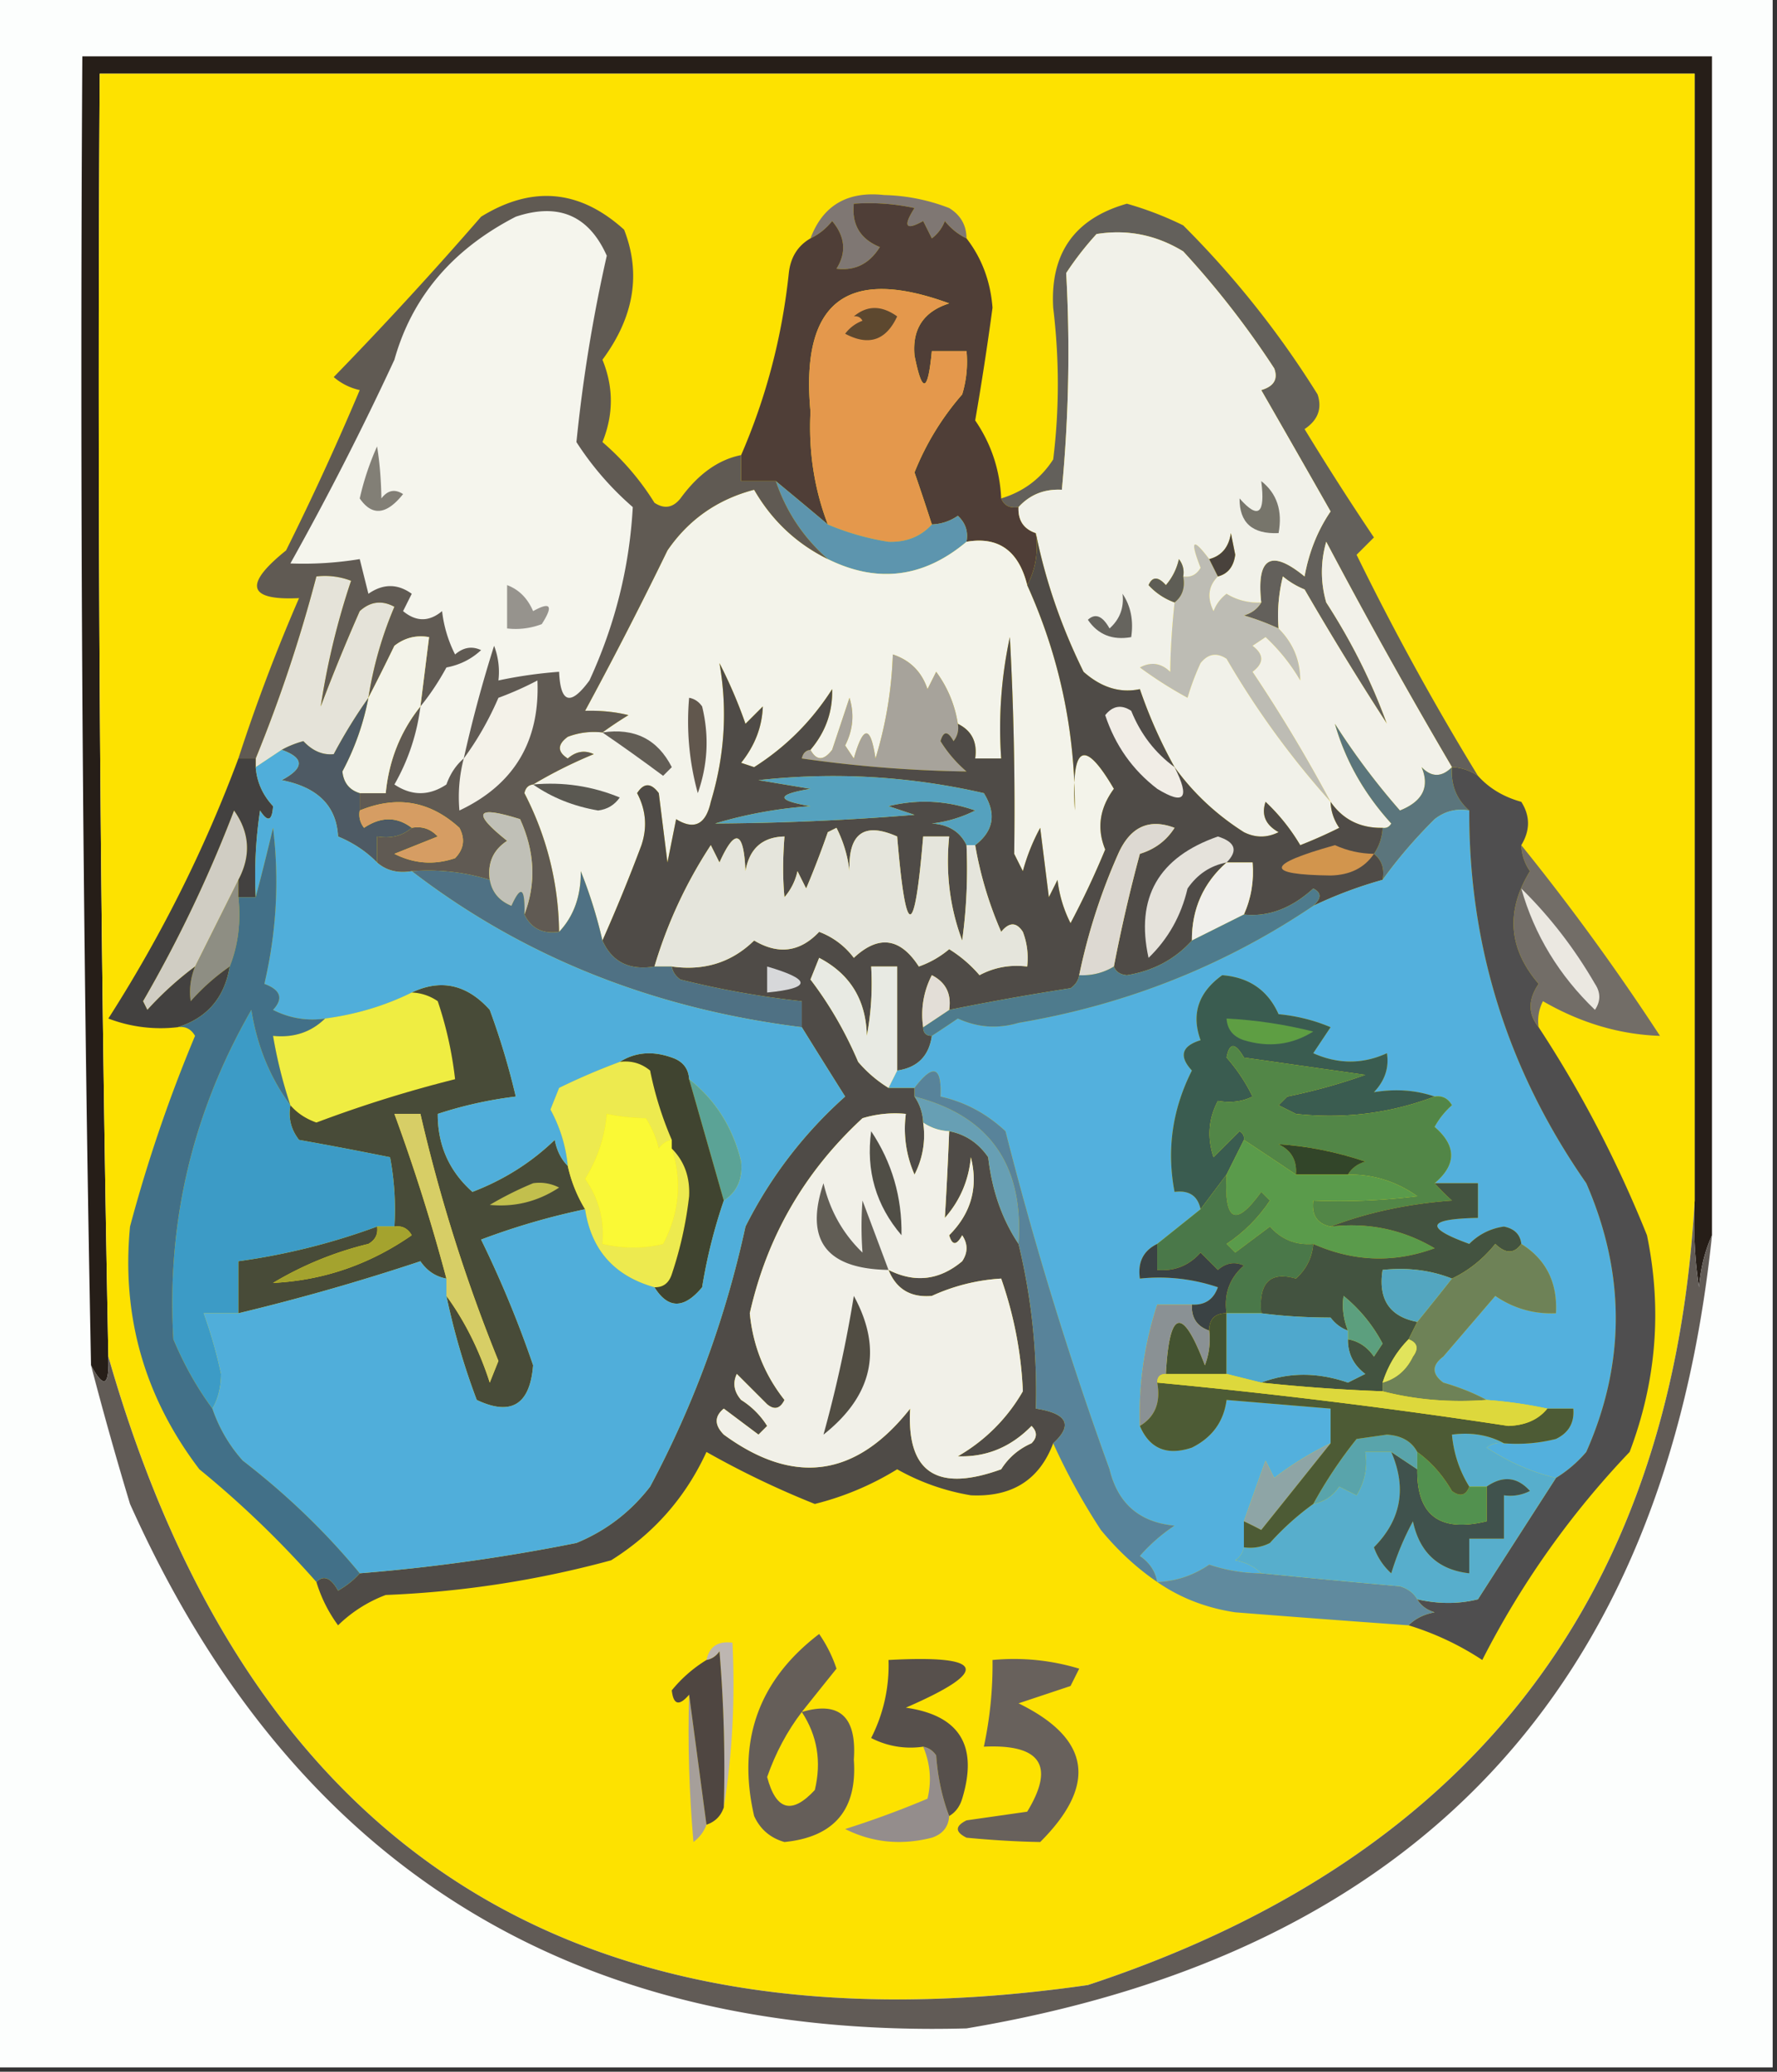 <svg xmlns="http://www.w3.org/2000/svg" width="205" height="239" style="shape-rendering:geometricPrecision;text-rendering:geometricPrecision;image-rendering:optimizeQuality;fill-rule:evenodd;clip-rule:evenodd"><rect width="100%" height="100%" fill="#333333" stroke="none"/><path style="opacity:1" fill="#fcfefd" d="M-.5-.5h205v239H-.5V-.5z"/><path style="opacity:1" fill="#261e18" d="M197.5 142.5c-.809 1.792-1.309 3.792-1.5 6a50.464 50.464 0 0 1-.5-10V8.5h-184c-.3 49.348.033 98.681 1 148 .133 3.425-.534 3.758-2 1a5903.09 5903.09 0 0 1-1-151h188v136z"/><path style="opacity:1" fill="#fde200" d="M195.5 138.5c-2.55 45.771-25.883 75.938-70 90.5-59.076 8.496-96.742-15.671-113-72.5-.967-49.319-1.3-98.652-1-148h184v130z"/><path style="opacity:1" fill="#7f7773" d="M111.5 27.5c-.958-.453-1.792-1.12-2.5-2a4.458 4.458 0 0 1-1.5 2l-1-2c-2.029 1.13-2.363.63-1-1.5a24.939 24.939 0 0 0-7-.5c-.256 2.412.744 4.08 3 5-1.194 1.93-2.86 2.764-5 2.5 1.172-1.868 1.005-3.702-.5-5.5-.708.88-1.542 1.547-2.5 2 1.425-3.804 4.258-5.47 8.5-5a22.12 22.12 0 0 1 7.5 1.5c1.323.816 1.989 1.983 2 3.5z"/><path style="opacity:1" fill="#63605b" d="M170.5 89.5a5.728 5.728 0 0 0-3-1 668.112 668.112 0 0 1-14.5-26 12.494 12.494 0 0 0 0 7c2.934 4.534 5.267 9.2 7 14a365.73 365.73 0 0 1-9.5-15.5 9.465 9.465 0 0 1-2.5-1.5 18.452 18.452 0 0 0-.5 6 28.233 28.233 0 0 0-4-1.5c.916-.278 1.582-.778 2-1.5-.565-5.19 1.102-6.19 5-3 .504-2.799 1.504-5.299 3-7.5-2.672-4.703-5.338-9.37-8-14 1.456-.423 1.956-1.256 1.5-2.5A102.341 102.341 0 0 0 136.5 29c-3.122-1.904-6.455-2.57-10-2a36.005 36.005 0 0 0-3.5 4.5c.46 8.31.293 16.644-.5 25-2.014-.108-3.68.558-5 2-.992.172-1.658-.162-2-1 2.572-.781 4.572-2.281 6-4.5.712-5.757.712-11.59 0-17.5-.359-6.287 2.474-10.287 8.5-12a38.326 38.326 0 0 1 6.5 2.5A108.745 108.745 0 0 1 152 45.5c.54 1.635.04 2.968-1.5 4 2.576 4.234 5.243 8.4 8 12.5l-2 2a310.54 310.54 0 0 0 14 25.5z"/><path style="opacity:1" fill="#4f3e37" d="M111.5 27.5c1.763 2.279 2.763 4.945 3 8a347.77 347.77 0 0 1-2 13c1.847 2.699 2.847 5.699 3 9 .342.838 1.008 1.172 2 1-.073 1.527.594 2.527 2 3 .295 2.235-.039 4.235-1 6-.986-3.966-3.319-5.633-7-5 .219-1.175-.114-2.175-1-3a5.577 5.577 0 0 1-3 1 272.353 272.353 0 0 0-2-6c1.318-3.3 3.152-6.3 5.5-9 .494-1.634.66-3.3.5-5h-4c-.451 4.806-1.118 4.972-2 .5-.275-3.06 1.058-5.06 4-6-11.842-4.332-17.176-.166-16 12.5-.232 4.58.435 8.914 2 13a826.992 826.992 0 0 0-6-5h-4v-3c2.894-6.675 4.728-13.675 5.5-21 .2-1.82 1.034-3.153 2.5-4 .958-.453 1.792-1.12 2.5-2 1.505 1.798 1.672 3.632.5 5.5 2.14.264 3.806-.57 5-2.5-2.256-.92-3.256-2.588-3-5 2.357-.163 4.69.003 7 .5-1.363 2.13-1.029 2.63 1 1.5l1 2a4.458 4.458 0 0 0 1.5-2c.708.88 1.542 1.547 2.5 2z"/><path style="opacity:1" fill="#e4984c" d="M107.5 60.5c-1.277 1.398-2.943 2.064-5 2a29.893 29.893 0 0 1-7-2c-1.565-4.086-2.232-8.42-2-13-1.176-12.666 4.158-16.832 16-12.5-2.942.94-4.275 2.94-4 6 .882 4.472 1.549 4.306 2-.5h4a12.93 12.93 0 0 1-.5 5 31.316 31.316 0 0 0-5.5 9 272.353 272.353 0 0 1 2 6z"/><path style="opacity:1" fill="#5d482f" d="M98.5 36.5c1.535-1.288 3.201-1.288 5 0-1.287 2.781-3.287 3.448-6 2a4.452 4.452 0 0 1 2-1.5c-.228-.399-.562-.565-1-.5z"/><path style="opacity:1" fill="#5d95ae" d="M89.5 55.5a826.992 826.992 0 0 1 6 5 29.893 29.893 0 0 0 7 2c2.057.064 3.723-.602 5-2a5.577 5.577 0 0 0 3-1c.886.825 1.219 1.825 1 3-4.948 4.16-10.282 4.827-16 2-2.81-2.474-4.81-5.474-6-9z"/><path style="opacity:1" fill="#f3f3ea" d="M95.5 64.5c5.718 2.827 11.052 2.16 16-2 3.681-.633 6.014 1.034 7 5 3.721 8.224 5.554 16.89 5.5 26-.444-7.562 1.056-8.395 4.5-2.5-1.655 2.247-1.988 4.58-1 7a98.75 98.75 0 0 1-4 8.5 14.72 14.72 0 0 1-1.5-5l-1 2-1-8a22.973 22.973 0 0 0-2 5l-1-2a363.896 363.896 0 0 0-.5-25 49.87 49.87 0 0 0-1 14h-3c.271-1.88-.396-3.213-2-4a13.485 13.485 0 0 0-2.5-6l-1 2c-.667-2-2-3.333-4-4-.143 4.12-.81 8.12-2 12-.569-3.86-1.402-3.86-2.5 0l-1-1.5c.91-1.79 1.076-3.623.5-5.5l-2 6c-.977 1.274-1.81 1.274-2.5 0 1.74-2.053 2.573-4.387 2.5-7-2.346 3.68-5.346 6.68-9 9l-1.5-.5c1.588-1.987 2.421-4.154 2.5-6.5l-2 2a55.19 55.19 0 0 0-3-7c.94 5.346.607 10.68-1 16-.576 2.624-1.91 3.29-4 2l-1 5-1-8c-.893-1.211-1.726-1.211-2.5 0 1.02 1.933 1.187 3.933.5 6a197.067 197.067 0 0 1-4.5 11 54.027 54.027 0 0 0-2.5-8c.03 2.861-.803 5.195-2.5 7-.078-5.644-1.41-10.977-4-16 .124-.607.457-.94 1-1a53.467 53.467 0 0 1 7-3.5c-1.049-.492-2.049-.326-3 .5-1.211-.774-1.211-1.607 0-2.5a8.434 8.434 0 0 1 4-.5 44.293 44.293 0 0 1 3-2c-1.52-.38-3.187-.546-5-.5A480.367 480.367 0 0 0 77 63.5c2.438-3.557 5.77-5.89 10-7 2.046 3.547 4.88 6.214 8.5 8z"/><path style="opacity:1" fill="#bdbcb4" d="m139.5 64.5 1 2c-1.098 1.1-1.265 2.434-.5 4a4.458 4.458 0 0 1 1.5-2 6.846 6.846 0 0 0 4 1c-.418.722-1.084 1.222-2 1.5 1.401.41 2.734.91 4 1.5 1.675 1.679 2.508 3.679 2.5 6a21.84 21.84 0 0 0-4-5l-1.5 1c1.333 1 1.333 2 0 3 3.274 4.89 6.274 9.89 9 15a99.997 99.997 0 0 1-12-16.5c-1.135-.75-2.135-.583-3 .5a28.907 28.907 0 0 0-1.5 4 47.06 47.06 0 0 1-5.5-3.5c1.284-.684 2.451-.517 3.5.5.029-2.461.196-5.128.5-8 .904-.709 1.237-1.709 1-3 .876.13 1.543-.203 2-1-1.247-3.208-.913-3.542 1-1z"/><path style="opacity:1" fill="#e5e3d9" d="M42.5 80.5a59.753 59.753 0 0 0-4 6.5c-1.277.127-2.443-.373-3.5-1.5-.902.243-1.735.577-2.5 1l-3 2v-1a167.966 167.966 0 0 0 7-21 8.434 8.434 0 0 1 4 .5A86.088 86.088 0 0 0 37 81.5a222.833 222.833 0 0 1 4.5-11c1.223-1.114 2.556-1.28 4-.5a43.851 43.851 0 0 0-3 10.5z"/><path style="opacity:1" fill="#605a53" d="M85.5 52.5v3h4c1.19 3.526 3.19 6.526 6 9-3.62-1.786-6.454-4.453-8.5-8-4.23 1.11-7.562 3.443-10 7A480.367 480.367 0 0 1 67.5 82c1.813-.046 3.48.12 5 .5a44.293 44.293 0 0 0-3 2 8.434 8.434 0 0 0-4 .5c-1.211.893-1.211 1.726 0 2.5.951-.826 1.951-.992 3-.5a53.467 53.467 0 0 0-7 3.5c-.543.06-.876.393-1 1 2.59 5.023 3.922 10.356 4 16-1.88.271-3.213-.396-4-2 1.367-3.605 1.2-7.271-.5-11-5.111-1.61-5.611-.777-1.5 2.5-1.607 1.049-2.273 2.549-2 4.5-2.892-.903-5.892-1.236-9-1-1.599.268-2.932-.066-4-1v-3c1.599.268 2.932-.066 4-1 1.175-.219 2.175.114 3 1l-5 2c2.265 1.147 4.598 1.314 7 .5 1.017-1.05 1.184-2.216.5-3.5-3.383-3.092-7.217-3.758-11.5-2v-2h3c.372-3.797 1.706-7.13 4-10l1-8c-1.478-.262-2.811.071-4 1a257.885 257.885 0 0 1-3 6 43.851 43.851 0 0 1 3-10.5c-1.444-.78-2.777-.614-4 .5a222.833 222.833 0 0 0-4.5 11A86.088 86.088 0 0 1 40.5 67a8.434 8.434 0 0 0-4-.5 167.966 167.966 0 0 1-7 21h-2a206.272 206.272 0 0 1 7-18.5c-5.92.288-6.42-1.545-1.5-5.5A321.414 321.414 0 0 0 41.5 45a6.807 6.807 0 0 1-3-1.5 443.777 443.777 0 0 0 17-18.5c5.89-3.634 11.39-3.134 16.5 1.5 1.98 5.07 1.147 10.07-2.5 15 1.29 3.152 1.29 6.319 0 9.5a30.243 30.243 0 0 1 6 7c1.135.75 2.135.583 3-.5 2.045-2.813 4.379-4.48 7-5z"/><path style="opacity:1" fill="#f5f5ed" d="M53.5 87.5c-.89.761-1.558 1.761-2 3-2 1.333-4 1.333-6 0a23.954 23.954 0 0 0 3-9c1.1-1.348 2.1-2.848 3-4.5 1.544-.29 2.877-.956 4-2-1.049-.492-2.049-.326-3 .5a14.73 14.73 0 0 1-1.5-5c-1.494 1.247-2.994 1.247-4.5 0l1-2c-1.635-1.18-3.302-1.18-5 0l-1-4a39.974 39.974 0 0 1-8 .5 350.027 350.027 0 0 0 12-23.5c2.03-7.239 6.696-12.739 14-16.5 4.928-1.643 8.428-.143 10.5 4.5A177.686 177.686 0 0 0 66.5 51a34.907 34.907 0 0 0 6.5 7.5c-.381 6.923-2.048 13.59-5 20-2.178 2.969-3.344 2.635-3.5-1a51.639 51.639 0 0 0-7 1 8.434 8.434 0 0 0-.5-4 153.998 153.998 0 0 0-3.5 13z"/><path style="opacity:1" fill="#96938d" d="M58.5 67.5c1.359.507 2.359 1.507 3 3 2.03-1.13 2.363-.63 1 1.5a8.434 8.434 0 0 1-4 .5v-5z"/><path style="opacity:1" fill="#827f76" d="M43.5 51.5c.294 1.776.46 3.776.5 6 .718-.95 1.55-1.117 2.5-.5-1.91 2.4-3.578 2.566-5 .5a31.7 31.7 0 0 1 2-6z"/><path style="opacity:1" fill="#f2f1e9" d="M167.5 88.5c-1.188 1.184-2.355 1.184-3.5 0 .958 2.287.124 3.953-2.5 5a82.54 82.54 0 0 1-7.5-10c1.2 4.218 3.366 8.051 6.5 11.5-.228.399-.562.565-1 .5-2.577.045-4.577-.955-6-3a174.943 174.943 0 0 0-9-15c1.333-1 1.333-2 0-3l1.5-1a21.84 21.84 0 0 1 4 5c.008-2.321-.825-4.321-2.5-6a18.452 18.452 0 0 1 .5-6 9.465 9.465 0 0 0 2.5 1.5 365.73 365.73 0 0 0 9.5 15.5c-1.733-4.8-4.066-9.466-7-14a12.494 12.494 0 0 1 0-7 668.112 668.112 0 0 0 14.5 26z"/><path style="opacity:1" fill="#f3f3e9" d="M48.5 81.5c-2.294 2.87-3.628 6.203-4 10h-3c-1.195-.366-1.861-1.199-2-2.5a29.81 29.81 0 0 0 3-8.5c.98-1.896 1.98-3.896 3-6 1.189-.929 2.522-1.262 4-1l-1 8z"/><path style="opacity:1" fill="#a7a39b" d="M110.5 83.5a2.429 2.429 0 0 1-.5 2c-.654-1.196-1.154-1.196-1.5 0a14.984 14.984 0 0 0 3 3.5 148.55 148.55 0 0 1-19-1.5c.124-.607.457-.94 1-1 .69 1.274 1.523 1.274 2.5 0l2-6c.576 1.877.41 3.71-.5 5.5l1 1.5c1.098-3.86 1.931-3.86 2.5 0a46.222 46.222 0 0 0 2-12c2 .667 3.333 2 4 4l1-2a13.485 13.485 0 0 1 2.5 6z"/><path style="opacity:1" fill="#625d55" d="M69.5 84.5c3.693-.556 6.36.778 8 4l-1 1c-2.42-1.8-4.754-3.466-7-5z"/><path style="opacity:1" fill="#f1f1e9" d="M145.5 69.5a6.846 6.846 0 0 1-4-1 4.458 4.458 0 0 0-1.5 2c-.765-1.566-.598-2.9.5-4 1.149-.291 1.816-1.124 2-2.5l-.5-2.5c-.236 1.62-1.069 2.62-2.5 3-1.913-2.542-2.247-2.208-1 1-.457.797-1.124 1.13-2 1a2.429 2.429 0 0 0-.5-2 6.802 6.802 0 0 1-1.5 3c-.896-1.006-1.562-1.006-2 0a7.468 7.468 0 0 0 3 2c-.304 2.872-.471 5.539-.5 8-1.049-1.017-2.216-1.184-3.5-.5a47.06 47.06 0 0 0 5.5 3.5 28.907 28.907 0 0 1 1.5-4c.865-1.083 1.865-1.25 3-.5a99.997 99.997 0 0 0 12 16.5 5.575 5.575 0 0 0 1 3 54.662 54.662 0 0 1-4.5 2 22.755 22.755 0 0 0-4-5c-.507 1.496-.007 2.663 1.5 3.5-1.333.667-2.667.667-4 0-3.192-2.028-5.859-4.528-8-7.5a55.086 55.086 0 0 1-4-9c-2.277.486-4.444-.181-6.5-2-2.571-5.215-4.404-10.548-5.5-16-1.406-.473-2.073-1.473-2-3 1.32-1.442 2.986-2.108 5-2 .793-8.356.96-16.69.5-25a36.005 36.005 0 0 1 3.5-4.5c3.545-.57 6.878.096 10 2A102.341 102.341 0 0 1 147 42.5c.456 1.244-.044 2.077-1.5 2.5 2.662 4.63 5.328 9.297 8 14-1.496 2.201-2.496 4.701-3 7.5-3.898-3.19-5.565-2.19-5 3z"/><path style="opacity:1" fill="#66645e" d="M129.5 68.5c.951 1.419 1.284 3.085 1 5-2.165.384-3.832-.283-5-2 .855-.793 1.689-.46 2.5 1 1.188-1.063 1.688-2.397 1.5-4z"/><path style="opacity:1" fill="#5e5d55" d="M136.5 66.5c.237 1.291-.096 2.291-1 3a7.468 7.468 0 0 1-3-2c.438-1.006 1.104-1.006 2 0a6.802 6.802 0 0 0 1.5-3c.464.594.631 1.261.5 2z"/><path style="opacity:1" fill="#49423c" d="m140.5 66.5-1-2c1.431-.38 2.264-1.38 2.5-3l.5 2.5c-.184 1.376-.851 2.209-2 2.5z"/><path style="opacity:1" fill="#77756b" d="M145.5 55.5c1.808 1.418 2.475 3.418 2 6-3.024.136-4.524-1.197-4.5-4 2.159 2.456 2.992 1.79 2.5-2z"/><path style="opacity:1" fill="#f4f2e9" d="M53.5 87.5c1.563-2.117 2.896-4.45 4-7a37.12 37.12 0 0 0 4.5-2c.295 7.026-2.705 12.026-9 15a17.64 17.64 0 0 1 .5-6z"/><path style="opacity:1" fill="#61574d" d="M79.5 80.5c.617.11 1.117.444 1.5 1 .824 3.382.657 6.716-.5 10a31.121 31.121 0 0 1-1-11z"/><path style="opacity:1" fill="#4e5a64" d="M42.5 80.5a29.81 29.81 0 0 1-3 8.5c.139 1.301.805 2.134 2 2.5v2a2.428 2.428 0 0 0 .5 2c1.944-1.307 3.777-1.307 5.5 0-1.068.934-2.401 1.268-4 1v3c-1.25-1.278-2.75-2.278-4.5-3-.176-3.52-2.343-5.687-6.5-6.5 2.625-1.393 2.625-2.56 0-3.5a11.104 11.104 0 0 1 2.5-1c1.057 1.127 2.223 1.627 3.5 1.5a59.753 59.753 0 0 1 4-6.5z"/><path style="opacity:1" fill="#5a5851" d="M61.5 90.5c3.478-.316 6.812.184 10 1.5-.608.87-1.441 1.37-2.5 1.5-2.82-.482-5.32-1.482-7.5-3z"/><path style="opacity:1" fill="#5b757c" d="M167.5 88.5c-.135 2.054.532 3.72 2 5-1.478-.262-2.811.071-4 1-2.263 2.25-4.263 4.583-6 7 .237-1.291-.096-2.291-1-3a5.727 5.727 0 0 0 1-3c.438.065.772-.101 1-.5-3.134-3.449-5.3-7.282-6.5-11.5a82.54 82.54 0 0 0 7.5 10c2.624-1.047 3.458-2.713 2.5-5 1.145 1.184 2.312 1.184 3.5 0z"/><path style="opacity:1" fill="#4f4b47" d="M119.5 61.5c1.096 5.452 2.929 10.785 5.5 16 2.056 1.819 4.223 2.486 6.5 2a55.086 55.086 0 0 0 4 9c2.141 2.972 4.808 5.472 8 7.5 1.333.667 2.667.667 4 0-1.507-.837-2.007-2.004-1.5-3.5a22.755 22.755 0 0 1 4 5 54.662 54.662 0 0 0 4.5-2 5.575 5.575 0 0 1-1-3c1.423 2.045 3.423 3.045 6 3a5.727 5.727 0 0 1-1 3c.904.709 1.237 1.709 1 3a49.32 49.32 0 0 0-8 3c.963-.863.963-1.53 0-2-2.518 2.296-5.185 3.296-8 3 .841-1.879 1.175-3.879 1-6h-3c-2.684 2.371-4.018 5.371-4 9-1.952 2.166-4.452 3.499-7.5 4-.765-.07-1.265-.403-1.5-1 .84-4.361 1.84-8.695 3-13 1.73-.526 3.064-1.526 4-3-2.948-1.115-5.114-.115-6.5 3a68.482 68.482 0 0 0-4.5 14c-.111.617-.444 1.117-1 1.5a306.991 306.991 0 0 0-14 2.5c.278-1.846-.389-3.18-2-4a9.86 9.86 0 0 0-1 6c0 .667.333 1 1 1-.333 2.333-1.667 3.667-4 4v-12h-3a32.462 32.462 0 0 1-.5 8c-.088-4.133-1.922-7.133-5.5-9l-1 2.5c2.191 2.872 4.024 6.038 5.5 9.5a14.698 14.698 0 0 0 3.5 3h3v1c.61.891.943 1.891 1 3a9.86 9.86 0 0 1-1 6 13.116 13.116 0 0 1-1-7 12.93 12.93 0 0 0-5 .5c-6.688 6.176-11.02 13.676-13 22.5.358 3.743 1.691 7.076 4 10-.502 1.021-1.168 1.188-2 .5l-3.5-3.5c-.492 1.049-.326 2.049.5 3a9.433 9.433 0 0 1 3 3l-1 1-4-3c-1.09.891-1.09 1.891 0 3 8.091 5.926 15.258 4.926 21.5-3-.421 7.357 3.079 9.691 10.5 7 .847-1.345 2.013-2.345 3.5-3 .667-.667.667-1.333 0-2-2.389 2.45-5.222 3.617-8.5 3.5a20.231 20.231 0 0 0 7.5-7.5c-.185-4.402-1.018-8.736-2.5-13a22.343 22.343 0 0 0-8 2c-2.442.214-4.108-.786-5-3 3.042 1.532 5.876 1.199 8.5-1 .667-1 .667-2 0-3-.654 1.196-1.154 1.196-1.5 0 2.54-2.539 3.374-5.539 2.5-9-.249 2.677-1.249 5.01-3 7 .201-3.277.368-6.611.5-10 1.871.359 3.371 1.359 4.5 3 .433 3.824 1.599 7.157 3.5 10a72.192 72.192 0 0 1 2 19c3.63.562 4.297 1.895 2 4-1.589 4.227-4.756 6.227-9.5 6a25.89 25.89 0 0 1-8.5-3 33.513 33.513 0 0 1-9.5 4 102.476 102.476 0 0 1-12.5-6c-2.414 5.249-6.08 9.416-11 12.5a116.491 116.491 0 0 1-26 4 15.83 15.83 0 0 0-5.5 3.5 16.513 16.513 0 0 1-2.5-5c.828-.832 1.662-.499 2.5 1 .995-.566 1.828-1.233 2.5-2a214.106 214.106 0 0 0 25-3.5c3.402-1.4 6.236-3.567 8.5-6.5 5.032-9.422 8.699-19.422 11-30a50.338 50.338 0 0 1 11.5-15c-1.693-2.684-3.36-5.351-5-8v-3a103.58 103.58 0 0 1-14-2.5c-.556-.383-.89-.883-1-1.5 3.75.526 6.916-.474 9.5-3 2.799 1.666 5.299 1.333 7.5-1a8.902 8.902 0 0 1 4 3c2.848-2.666 5.348-2.333 7.5 1a11.068 11.068 0 0 0 3.5-2 14.972 14.972 0 0 1 3.5 3c1.699-.906 3.533-1.239 5.5-1a8.43 8.43 0 0 0-.5-4c-.741-1.141-1.575-1.141-2.5 0a43.205 43.205 0 0 1-3-10c2.139-1.64 2.473-3.64 1-6-8.559-1.962-17.226-2.462-26-1.5l6 1c-4 .667-4 1.333 0 2a50.35 50.35 0 0 0-11 2c7.654-.04 15.32-.374 23-1l-3-1c3.382-.824 6.716-.657 10 .5a14.729 14.729 0 0 1-5 1.5c1.937.122 3.27.955 4 2.5a60.931 60.931 0 0 1-.5 11c-1.424-3.797-1.924-7.797-1.5-12h-3c-.997 11.983-1.997 11.983-3 0-3.822-1.697-5.655-.363-5.5 4a14.73 14.73 0 0 0-1.5-5l-1 .5a105.981 105.981 0 0 1-2.5 6.5l-1-2a6.807 6.807 0 0 1-1.5 3c-.205-2.052-.205-4.386 0-7-2.55.06-4.05 1.394-4.5 4-.197-4.678-1.197-5.012-3-1l-1-2a53.025 53.025 0 0 0-6.5 14c-2.893.469-4.893-.531-6-3a197.067 197.067 0 0 0 4.5-11c.687-2.067.52-4.067-.5-6 .774-1.211 1.607-1.211 2.5 0l1 8 1-5c2.09 1.29 3.424.624 4-2 1.607-5.32 1.94-10.654 1-16a55.19 55.19 0 0 1 3 7l2-2c-.079 2.346-.912 4.513-2.5 6.5l1.5.5c3.654-2.32 6.654-5.32 9-9 .073 2.613-.76 4.947-2.5 7-.543.06-.876.393-1 1a148.55 148.55 0 0 0 19 1.5 14.984 14.984 0 0 1-3-3.5c.346-1.196.846-1.196 1.5 0a2.429 2.429 0 0 0 .5-2c1.604.787 2.271 2.12 2 4h3a49.87 49.87 0 0 1 1-14c.453 8.308.619 16.641.5 25l1 2a22.973 22.973 0 0 1 2-5l1 8 1-2a14.72 14.72 0 0 0 1.5 5 98.75 98.75 0 0 0 4-8.5c-.988-2.42-.655-4.753 1-7-3.444-5.895-4.944-5.062-4.5 2.5.054-9.11-1.779-17.776-5.5-26 .961-1.765 1.295-3.765 1-6z"/><path style="opacity:1" fill="#55a1be" d="M112.5 97.5h-1c-.73-1.545-2.063-2.378-4-2.5a14.729 14.729 0 0 0 5-1.5c-3.284-1.157-6.618-1.324-10-.5l3 1c-7.68.626-15.346.96-23 1a50.35 50.35 0 0 1 11-2c-4-.667-4-1.333 0-2l-6-1c8.774-.962 17.441-.462 26 1.5 1.473 2.36 1.139 4.36-1 6z"/><path style="opacity:1" fill="#f1ede6" d="M135.5 88.5c1.812 3.596 1.146 4.429-2 2.5-2.848-2.181-4.848-5.014-6-8.5.865-1.083 1.865-1.25 3-.5 1.082 2.687 2.749 4.854 5 6.5z"/><path style="opacity:1" fill="#d69d63" d="M47.5 95.5c-1.723-1.307-3.556-1.307-5.5 0a2.428 2.428 0 0 1-.5-2c4.283-1.758 8.117-1.092 11.5 2 .684 1.284.517 2.45-.5 3.5-2.402.814-4.735.647-7-.5l5-2c-.825-.886-1.825-1.219-3-1z"/><path style="opacity:1" fill="#ddd9d2" d="M128.5 111.5c-1.208.734-2.541 1.067-4 1a68.482 68.482 0 0 1 4.5-14c1.386-3.115 3.552-4.115 6.5-3-.936 1.474-2.27 2.474-4 3a182.964 182.964 0 0 0-3 13z"/><path style="opacity:1" fill="#c0c0b7" d="M60.5 105.5c.087-3.098-.413-3.432-1.5-1-1.417-.578-2.25-1.578-2.5-3-.273-1.951.393-3.451 2-4.5-4.111-3.277-3.611-4.11 1.5-2.5 1.7 3.729 1.867 7.395.5 11z"/><path style="opacity:1" fill="#d2954d" d="M158.5 98.5c-1.089 1.617-2.756 2.45-5 2.5-7.66-.095-7.494-1.262.5-3.5 1.44.648 2.94.98 4.5 1z"/><path style="opacity:1" fill="#e5e5dc" d="M111.5 97.5h1a43.205 43.205 0 0 0 3 10c.925-1.141 1.759-1.141 2.5 0a8.43 8.43 0 0 1 .5 4c-1.967-.239-3.801.094-5.5 1a14.972 14.972 0 0 0-3.5-3 11.068 11.068 0 0 1-3.5 2c-2.152-3.333-4.652-3.666-7.5-1a8.902 8.902 0 0 0-4-3c-2.201 2.333-4.701 2.666-7.5 1-2.584 2.526-5.75 3.526-9.5 3h-2a53.025 53.025 0 0 1 6.5-14l1 2c1.803-4.012 2.803-3.678 3 1 .45-2.606 1.95-3.94 4.5-4-.205 2.614-.205 4.948 0 7a6.807 6.807 0 0 0 1.5-3l1 2a105.981 105.981 0 0 0 2.5-6.5l1-.5a14.73 14.73 0 0 1 1.5 5c-.155-4.363 1.678-5.697 5.5-4 1.003 11.983 2.003 11.983 3 0h3c-.424 4.203.076 8.203 1.5 12 .499-3.652.665-7.318.5-11z"/><path style="opacity:1" fill="#f0efeb" d="M141.5 99.5h3c.175 2.121-.159 4.121-1 6l-6 3c-.018-3.629 1.316-6.629 4-9z"/><path style="opacity:1" fill="#e5e2db" d="M141.5 99.5c-1.871.359-3.371 1.359-4.5 3-.742 3.157-2.242 5.823-4.5 8-1.526-6.939 1.141-11.606 8-14 2.019.633 2.353 1.633 1 3z"/><path style="opacity:1" fill="#d0cdc3" d="m27.5 101.5-5 10a38.47 38.47 0 0 0-5.5 5l-.5-1a152.544 152.544 0 0 0 10.5-22c1.812 2.546 1.978 5.212.5 8z"/><path style="opacity:1" fill="#8e8e83" d="M27.5 101.5v2c.306 2.885-.027 5.552-1 8a25.154 25.154 0 0 0-4.5 4c-.195-1.319-.028-2.653.5-4l5-10z"/><path style="opacity:1" fill="#53b0dd" d="M169.5 93.5c-.055 15.672 4.445 30.005 13.5 43 4.536 10.42 4.536 20.753 0 31a14.698 14.698 0 0 1-3.5 3c-2.783-.659-5.449-1.825-8-3.5a2.428 2.428 0 0 1 2-.5 18.453 18.453 0 0 0 6-.5c1.473-.71 2.14-1.876 2-3.5h-3a51.569 51.569 0 0 0-7-1c-1.497-.806-3.164-1.472-5-2-1.333-1-1.333-2 0-3l6-7c2.118 1.446 4.451 2.113 7 2 .188-3.552-1.145-6.219-4-8-.12-1.086-.787-1.753-2-2a6.895 6.895 0 0 0-4 2c-5.225-1.895-4.891-2.895 1-3v-4h-5c2.541-2.139 2.541-4.306 0-6.5a9.258 9.258 0 0 1 2-2.5c-.457-.798-1.124-1.131-2-1-2.171-.745-4.505-.912-7-.5 1.265-1.337 1.765-2.837 1.5-4.5-2.795 1.283-5.628 1.283-8.5 0l2-3a20.2 20.2 0 0 0-6-1.5c-1.23-2.757-3.396-4.257-6.5-4.5-2.755 1.981-3.588 4.481-2.5 7.5-2.189.677-2.522 1.844-1 3.5-2.258 4.473-2.925 9.14-2 14 1.679-.215 2.679.452 3 2l-5 4c-1.604.787-2.271 2.12-2 4a21.127 21.127 0 0 1 9 1c-.505 1.419-1.505 2.085-3 2h-4a40.58 40.58 0 0 0-2 14c1.125 2.628 3.125 3.461 6 2.5 2.338-1.162 3.672-2.996 4-5.5l12 1v4a36.633 36.633 0 0 0-6.5 4l-1-2a931.177 931.177 0 0 0-2.5 7v3c-.111.617-.444 1.117-1 1.5 1.237.232 2.237.732 3 1.5a19.048 19.048 0 0 1-6-1c-1.834 1.254-3.834 1.921-6 2-.221-1.235-.888-2.235-2-3a19.887 19.887 0 0 1 4-3.5c-4.047-.381-6.547-2.547-7.5-6.5a412.302 412.302 0 0 1-12-39c-2.185-2.04-4.685-3.374-7.5-4 .149-3.501-.851-3.834-3-1h-3l1-2c2.333-.333 3.667-1.667 4-4 .982-.641 1.982-1.307 3-2 2.268 1.044 4.601 1.211 7 .5 12.412-2.088 23.745-6.588 34-13.5a49.32 49.32 0 0 1 8-3c1.737-2.417 3.737-4.75 6-7 1.189-.929 2.522-1.262 4-1z"/><path style="opacity:1" fill="#434140" d="M27.5 87.5h2v1c.126 1.7.793 3.2 2 4.5-.11 1.722-.61 1.888-1.5.5a50.441 50.441 0 0 0-.5 10h-2v-2c1.478-2.788 1.312-5.454-.5-8a152.544 152.544 0 0 1-10.5 22l.5 1a38.47 38.47 0 0 1 5.5-5c-.528 1.347-.695 2.681-.5 4a25.154 25.154 0 0 1 4.5-4c-.6 3.595-2.6 5.928-6 7a16.874 16.874 0 0 1-8-1c6.1-9.534 11.1-19.534 15-30z"/><path style="opacity:1" fill="#4f7184" d="M47.5 100.5c3.108-.236 6.108.097 9 1 .25 1.422 1.083 2.422 2.5 3 1.087-2.432 1.587-2.098 1.5 1 .787 1.604 2.12 2.271 4 2 1.697-1.805 2.53-4.139 2.5-7a54.027 54.027 0 0 1 2.5 8c1.107 2.469 3.107 3.469 6 3h2c.11.617.444 1.117 1 1.5a103.58 103.58 0 0 0 14 2.5v3c-17.17-2.135-32.17-8.135-45-18z"/><path style="opacity:1" fill="#4e7b8d" d="M151.5 104.5c-10.255 6.912-21.588 11.412-34 13.5-2.399.711-4.732.544-7-.5a185.977 185.977 0 0 1-3 2c-.667 0-1-.333-1-1l3-2a306.991 306.991 0 0 1 14-2.5c.556-.383.889-.883 1-1.5 1.459.067 2.792-.266 4-1 .235.597.735.93 1.5 1 3.048-.501 5.548-1.834 7.5-4l6-3c2.815.296 5.482-.704 8-3 .963.47.963 1.137 0 2z"/><path style="opacity:1" fill="#726d67" d="M175.5 97.5a270.234 270.234 0 0 1 16 22c-4.651-.154-9.151-1.488-13.5-4a4.934 4.934 0 0 0-.5 3c-1.235-1.517-1.235-3.184 0-5-3.488-4.064-3.821-8.397-1-13a5.575 5.575 0 0 1-1-3z"/><path style="opacity:1" fill="#ebe8e1" d="M175.5 102.5c3.297 3.236 6.13 6.903 8.5 11 .667 1 .667 2 0 3-4.15-3.985-6.984-8.652-8.5-14z"/><path style="opacity:1" fill="#d7d8da" d="M88.5 111.5c5.138 1.501 5.138 2.501 0 3v-3z"/><path style="opacity:1" fill="#e8eae3" d="m103.5 123.5-1 2a14.698 14.698 0 0 1-3.5-3c-1.476-3.462-3.309-6.628-5.5-9.5l1-2.5c3.578 1.867 5.412 4.867 5.5 9 .497-2.646.664-5.313.5-8h3v12z"/><path style="opacity:1" fill="#e3ded7" d="m109.5 116.5-3 2a9.86 9.86 0 0 1 1-6c1.611.82 2.278 2.154 2 4z"/><path style="opacity:1" fill="#efed42" d="M47.5 114.5a5.575 5.575 0 0 1 3 1 43.285 43.285 0 0 1 2 9 145.86 145.86 0 0 0-16 5c-1.239-.442-2.239-1.109-3-2a53.796 53.796 0 0 1-2-8c2.398.241 4.398-.426 6-2 3.584-.475 6.917-1.475 10-3z"/><path style="opacity:1" fill="#3a5c50" d="M165.5 126.5c-5.124 1.942-10.457 2.608-16 2l-2-1 1-1a65.765 65.765 0 0 0 9-2.5l-14-2c-1.005-1.751-1.672-1.751-2 0a20.225 20.225 0 0 1 3 4.5c-1.216.596-2.549.763-4 .5-1.091 2.064-1.258 4.231-.5 6.5l3-3c.399.228.565.562.5 1l-2 4-3 4c-.321-1.548-1.321-2.215-3-2-.925-4.86-.258-9.527 2-14-1.522-1.656-1.189-2.823 1-3.5-1.088-3.019-.255-5.519 2.5-7.5 3.104.243 5.27 1.743 6.5 4.5a20.2 20.2 0 0 1 6 1.5l-2 3c2.872 1.283 5.705 1.283 8.5 0 .265 1.663-.235 3.163-1.5 4.5 2.495-.412 4.829-.245 7 .5z"/><path style="opacity:1" fill="#5e9e43" d="M141.5 117.5c3.374.174 6.707.674 10 1.5-2.455 1.54-5.121 1.874-8 1-1.256-.417-1.923-1.25-2-2.5z"/><path style="opacity:1" fill="#484b38" d="M47.5 114.5c3.368-1.6 6.368-.934 9 2a85.263 85.263 0 0 1 3 10 46.864 46.864 0 0 0-9 2c-.016 3.609 1.318 6.609 4 9 3.626-1.389 6.792-3.389 9.5-6 .232 1.237.732 2.237 1.5 3a16.331 16.331 0 0 0 2 5 81.112 81.112 0 0 0-12 3.5 124.57 124.57 0 0 1 6 14.5c-.358 4.548-2.524 5.882-6.5 4a81.093 81.093 0 0 1-3.5-12c2.117 2.901 3.784 6.234 5 10l1-2.5a188.206 188.206 0 0 1-9-28.5h-3a217.021 217.021 0 0 1 6 19c-1.235-.221-2.235-.888-3-2a254.118 254.118 0 0 1-21 6v-6a76.252 76.252 0 0 0 16-4c.13.876-.203 1.543-1 2a39.478 39.478 0 0 0-11 4.5c5.803-.289 11.136-2.122 16-5.5-.457-.798-1.124-1.131-2-1a32.438 32.438 0 0 0-.5-8 460.958 460.958 0 0 0-10.5-2c-.929-1.189-1.262-2.522-1-4 .761.891 1.761 1.558 3 2a145.86 145.86 0 0 1 16-5 43.285 43.285 0 0 0-2-9 5.575 5.575 0 0 0-3-1z"/><path style="opacity:1" fill="#edea4f" d="M71.5 122.5c1.322-.17 2.489.163 3.5 1a40.007 40.007 0 0 0 2.5 8c-.617.111-1.117.444-1.5 1a11.357 11.357 0 0 0-1.5-3.5c-1.68-.034-3.18-.201-4.5-.5a16.71 16.71 0 0 1-2.5 7.5c1.585 2.256 2.252 4.756 2 7.5 2.44.553 4.773.553 7 0 1.873-3.582 2.207-7.249 1-11 1.44 1.446 2.107 3.279 2 5.5a43.905 43.905 0 0 1-2 9c-.336 1.03-1.003 1.53-2 1.5-4.625-1.302-7.292-4.302-8-9a16.331 16.331 0 0 1-2-5 16.815 16.815 0 0 0-2-6.5l1-2.5a75.806 75.806 0 0 1 7-3z"/><path style="opacity:1" fill="#faf935" d="M77.5 131.5v1c1.207 3.751.873 7.418-1 11-2.227.553-4.56.553-7 0 .252-2.744-.415-5.244-2-7.5a16.71 16.71 0 0 0 2.5-7.5c1.32.299 2.82.466 4.5.5a11.357 11.357 0 0 1 1.5 3.5c.383-.556.883-.889 1.5-1z"/><path style="opacity:1" fill="#3c9bc6" d="M33.5 127.5c-.262 1.478.071 2.811 1 4 3.534.631 7.034 1.298 10.5 2 .497 2.646.664 5.313.5 8h-2a76.252 76.252 0 0 1-16 4v6h-4a53.638 53.638 0 0 1 2 7c-.01 1.545-.344 2.878-1 4-1.763-2.385-3.263-5.052-4.5-8-.787-13.523 2.213-26.189 9-38 .653 4.153 2.153 7.82 4.5 11z"/><path style="opacity:1" fill="#528647" d="M165.5 126.5c.876-.131 1.543.202 2 1a9.258 9.258 0 0 0-2 2.5c2.541 2.194 2.541 4.361 0 6.5a31.147 31.147 0 0 0 2 2c-5.071.372-9.738 1.372-14 3-1.548-.321-2.215-1.321-2-3a72.367 72.367 0 0 0 12-.5c-2.409-1.707-5.075-2.54-8-2.5.418-.722 1.084-1.222 2-1.5-3.32-1.116-6.653-1.783-10-2 1.473.71 2.14 1.876 2 3.5a743.98 743.98 0 0 0-6-4c.065-.438-.101-.772-.5-1l-3 3c-.758-2.269-.591-4.436.5-6.5 1.451.263 2.784.096 4-.5a20.225 20.225 0 0 0-3-4.5c.328-1.751.995-1.751 2 0l14 2a65.765 65.765 0 0 1-9 2.5l-1 1 2 1c5.543.608 10.876-.058 16-2z"/><path style="opacity:1" fill="#679fb4" d="M105.5 126.5c8.622 2.203 12.622 7.87 12 17-1.901-2.843-3.067-6.176-3.5-10-1.129-1.641-2.629-2.641-4.5-3a5.727 5.727 0 0 1-3-1 5.727 5.727 0 0 0-1-3z"/><path style="opacity:1" fill="#324529" d="M155.5 135.5h-6c.14-1.624-.527-2.79-2-3.5 3.347.217 6.68.884 10 2-.916.278-1.582.778-2 1.5z"/><path style="opacity:1" fill="#5ba396" d="M79.5 124.5c3.032 2.385 5.032 5.552 6 9.5.193 2.008-.474 3.508-2 4.5l-4-14z"/><path style="opacity:1" fill="#404430" d="M71.5 122.5c1.788-1.122 3.788-1.289 6-.5 1.256.417 1.923 1.25 2 2.5l4 14a60.786 60.786 0 0 0-2.5 10c-2.09 2.517-3.923 2.517-5.5 0 .997.03 1.664-.47 2-1.5.983-2.93 1.65-5.93 2-9 .107-2.221-.56-4.054-2-5.5v-1a40.007 40.007 0 0 1-2.5-8c-1.011-.837-2.178-1.17-3.5-1z"/><path style="opacity:1" fill="#c2bf4d" d="M61.5 136.5a4.934 4.934 0 0 1 3 .5c-2.448 1.612-5.115 2.279-8 2a39.405 39.405 0 0 1 5-2.5z"/><path style="opacity:1" fill="#5a9b4b" d="M143.5 131.5a743.98 743.98 0 0 1 6 4h6c2.925-.04 5.591.793 8 2.5a72.367 72.367 0 0 1-12 .5c-.215 1.679.452 2.679 2 3 4.335-.5 8.335.333 12 2.5-4.682 1.726-9.349 1.559-14-.5-1.992.172-3.658-.495-5-2l-4 3-1-1c2-1.333 3.667-3 5-5l-1-1c-2.965 4.11-4.299 3.443-4-2l2-4z"/><path style="opacity:1" fill="#a4a32e" d="M43.5 141.5h2c.876-.131 1.543.202 2 1-4.864 3.378-10.197 5.211-16 5.5a39.478 39.478 0 0 1 11-4.5c.797-.457 1.13-1.124 1-2z"/><path style="opacity:1" fill="#4a7849" d="M141.5 135.5c-.299 5.443 1.035 6.11 4 2l1 1c-1.333 2-3 3.667-5 5l1 1 4-3c1.342 1.505 3.008 2.172 5 2-.128 1.59-.795 2.923-2 4-2.979-.856-4.312.477-4 4h-4c-.322-2.222.345-4.056 2-5.5-1.049-.492-2.049-.326-3 .5l-2-2c-1.342 1.505-3.008 2.172-5 2v-3l5-4 3-4z"/><path style="opacity:1" fill="#3a4244" d="M133.5 143.5v3c1.992.172 3.658-.495 5-2l2 2c.951-.826 1.951-.992 3-.5-1.655 1.444-2.322 3.278-2 5.5-1.333 0-2 .667-2 2-1.406-.473-2.073-1.473-2-3 1.495.085 2.495-.581 3-2a21.127 21.127 0 0 0-9-1c-.271-1.88.396-3.213 2-4z"/><path style="opacity:1" fill="#435340" d="M165.5 136.5h5v4c-5.891.105-6.225 1.105-1 3a6.895 6.895 0 0 1 4-2c1.213.247 1.88.914 2 2-.813 1.153-1.813 1.153-3 0-1.417 1.761-3.083 3.094-5 4-2.448-.973-5.115-1.306-8-1-.531 3.388.803 5.388 4 6l-1 2c-1.39 1.399-2.39 3.066-3 5v1a198.913 198.913 0 0 1-14-1c3.178-1.205 6.512-1.205 10 0l2-1c-1.353-1.024-2.02-2.357-2-4 1.235.221 2.235.888 3 2l1-1.5a17.712 17.712 0 0 0-4.5-5.5c-.195 1.319-.028 2.653.5 4-.789-.283-1.456-.783-2-1.5-2.869-.009-5.536-.176-8-.5-.312-3.523 1.021-4.856 4-4 1.205-1.077 1.872-2.41 2-4 4.651 2.059 9.318 2.226 14 .5-3.665-2.167-7.665-3-12-2.5 4.262-1.628 8.929-2.628 14-3a31.147 31.147 0 0 1-2-2z"/><path style="opacity:1" fill="#6e8257" d="M175.5 143.5c2.855 1.781 4.188 4.448 4 8-2.549.113-4.882-.554-7-2l-6 7c-1.333 1-1.333 2 0 3 1.836.528 3.503 1.194 5 2-4.202.317-8.202-.017-12-1v-1c1.574-.437 2.741-1.437 3.5-3 .692-.937.525-1.603-.5-2l1-2a394.181 394.181 0 0 0 4-5c1.917-.906 3.583-2.239 5-4 1.187 1.153 2.187 1.153 3 0z"/><path style="opacity:1" fill="#53a6c0" d="M167.5 147.5a394.181 394.181 0 0 1-4 5c-3.197-.612-4.531-2.612-4-6 2.885-.306 5.552.027 8 1z"/><path style="opacity:1" fill="#f1f0e8" d="M106.5 129.5c.891.61 1.891.943 3 1a448.489 448.489 0 0 1-.5 10c1.751-1.99 2.751-4.323 3-7 .874 3.461.04 6.461-2.5 9 .346 1.196.846 1.196 1.5 0 .667 1 .667 2 0 3-2.624 2.199-5.458 2.532-8.5 1 .892 2.214 2.558 3.214 5 3a22.343 22.343 0 0 1 8-2c1.482 4.264 2.315 8.598 2.5 13a20.231 20.231 0 0 1-7.5 7.5c3.278.117 6.111-1.05 8.5-3.5.667.667.667 1.333 0 2-1.487.655-2.653 1.655-3.5 3-7.421 2.691-10.921.357-10.5-7-6.242 7.926-13.409 8.926-21.5 3-1.09-1.109-1.09-2.109 0-3l4 3 1-1a9.433 9.433 0 0 0-3-3c-.826-.951-.992-1.951-.5-3l3.5 3.5c.832.688 1.498.521 2-.5-2.309-2.924-3.642-6.257-4-10 1.98-8.824 6.313-16.324 13-22.5a12.93 12.93 0 0 1 5-.5 13.116 13.116 0 0 0 1 7 9.86 9.86 0 0 0 1-6z"/><path style="opacity:1" fill="#615d55" d="M102.5 146.5c-7.2-.113-9.7-3.446-7.5-10 .742 3.157 2.242 5.823 4.5 8a40.24 40.24 0 0 1 0-6c1.01 2.683 2.01 5.349 3 8z"/><path style="opacity:1" fill="#504e46" d="M100.5 130.5c2.401 3.599 3.568 7.599 3.5 12-2.949-3.45-4.116-7.45-3.5-12z"/><path style="opacity:1" fill="#4f4e4f" d="M167.5 88.5a5.728 5.728 0 0 1 3 1c1.29 1.435 2.956 2.435 5 3 1.035 1.628 1.035 3.295 0 5a5.575 5.575 0 0 0 1 3c-2.821 4.603-2.488 8.936 1 13-1.235 1.816-1.235 3.483 0 5 4.887 7.435 9.054 15.435 12.5 24 1.758 8.514 1.091 16.847-2 25a101.263 101.263 0 0 0-17 24 32.982 32.982 0 0 0-8.5-4c.763-.768 1.763-1.268 3-1.5-.916-.278-1.582-.778-2-1.5 2.449.557 4.782.557 7 0 3.011-4.695 6.011-9.362 9-14a14.698 14.698 0 0 0 3.5-3c4.536-10.247 4.536-20.58 0-31-9.055-12.995-13.555-27.328-13.5-43-1.468-1.28-2.135-2.946-2-5z"/><path style="opacity:1" fill="#5c9f7e" d="M155.5 154.5v-1c-.528-1.347-.695-2.681-.5-4a17.712 17.712 0 0 1 4.5 5.5l-1 1.5c-.765-1.112-1.765-1.779-3-2z"/><path style="opacity:1" fill="#d7ce66" d="M51.5 149.5v-2a217.021 217.021 0 0 0-6-19h3a188.206 188.206 0 0 0 9 28.5l-1 2.5c-1.216-3.766-2.883-7.099-5-10z"/><path style="opacity:1" fill="#445331" d="M141.5 151.5v7h-7c.407-7.499 1.907-7.833 4.5-1a8.43 8.43 0 0 0 .5-4c0-1.333.667-2 2-2z"/><path style="opacity:1" fill="#4fa8cd" d="M141.5 151.5h4c2.464.324 5.131.491 8 .5.544.717 1.211 1.217 2 1.5v1c-.02 1.643.647 2.976 2 4l-2 1c-3.488-1.205-6.822-1.205-10 0l-4-1v-7z"/><path style="opacity:1" fill="#e1e45c" d="M162.5 154.5c1.025.397 1.192 1.063.5 2-.759 1.563-1.926 2.563-3.5 3 .61-1.934 1.61-3.601 3-5z"/><path style="opacity:1" fill="#514d43" d="M98.5 149.5c3.359 6.156 2.193 11.489-3.5 16a148.66 148.66 0 0 0 3.5-16z"/><path style="opacity:1" fill="#8a9194" d="M137.5 150.5c-.073 1.527.594 2.527 2 3a8.43 8.43 0 0 1-.5 4c-2.593-6.833-4.093-6.499-4.5 1-.667 0-1 .333-1 1 .423 2.281-.244 3.948-2 5a40.58 40.58 0 0 1 2-14h4z"/><path style="opacity:1" fill="#50aeda" d="M32.5 86.5c2.625.94 2.625 2.107 0 3.5 4.157.813 6.324 2.98 6.5 6.5 1.75.722 3.25 1.722 4.5 3 1.068.934 2.401 1.268 4 1 12.83 9.865 27.83 15.865 45 18 1.64 2.649 3.307 5.316 5 8a50.338 50.338 0 0 0-11.5 15c-2.301 10.578-5.968 20.578-11 30-2.264 2.933-5.098 5.1-8.5 6.5a214.106 214.106 0 0 1-25 3.5c-3.923-4.754-8.423-9.087-13.5-13a17.424 17.424 0 0 1-3.5-6c.656-1.122.99-2.455 1-4a53.638 53.638 0 0 0-2-7h4a254.118 254.118 0 0 0 21-6c.765 1.112 1.765 1.779 3 2v2a81.093 81.093 0 0 0 3.5 12c3.976 1.882 6.142.548 6.5-4a124.57 124.57 0 0 0-6-14.5 81.112 81.112 0 0 1 12-3.5c.708 4.698 3.375 7.698 8 9 1.577 2.517 3.41 2.517 5.5 0a60.786 60.786 0 0 1 2.5-10c1.526-.992 2.193-2.492 2-4.5-.968-3.948-2.968-7.115-6-9.5-.077-1.25-.744-2.083-2-2.5-2.212-.789-4.212-.622-6 .5a75.806 75.806 0 0 0-7 3l-1 2.5a16.815 16.815 0 0 1 2 6.5c-.768-.763-1.268-1.763-1.5-3-2.708 2.611-5.874 4.611-9.5 6-2.682-2.391-4.016-5.391-4-9a46.864 46.864 0 0 1 9-2 85.263 85.263 0 0 0-3-10c-2.632-2.934-5.632-3.6-9-2-3.083 1.525-6.416 2.525-10 3a9.86 9.86 0 0 1-6-1c1.218-1.303.885-2.303-1-3 1.4-5.98 1.733-11.98 1-18a345.941 345.941 0 0 1-2 8c-.165-3.35.002-6.683.5-10 .89 1.388 1.39 1.222 1.5-.5-1.207-1.3-1.874-2.8-2-4.5l3-2z"/><path style="opacity:1" fill="#58839a" d="M133.5 182.5c-2.353-1.601-4.52-3.601-6.5-6a74.769 74.769 0 0 1-5.5-10c2.297-2.105 1.63-3.438-2-4 .17-6.467-.496-12.8-2-19 .622-9.13-3.378-14.797-12-17v-1c2.149-2.834 3.149-2.501 3 1 2.815.626 5.315 1.96 7.5 4a412.302 412.302 0 0 0 12 39c.953 3.953 3.453 6.119 7.5 6.5a19.887 19.887 0 0 0-4 3.5c1.112.765 1.779 1.765 2 3z"/><path style="opacity:1" fill="#427088" d="M37.5 117.5c-1.602 1.574-3.602 2.241-6 2a53.796 53.796 0 0 0 2 8c-2.347-3.18-3.847-6.847-4.5-11-6.787 11.811-9.787 24.477-9 38 1.237 2.948 2.737 5.615 4.5 8a17.424 17.424 0 0 0 3.5 6c5.077 3.913 9.577 8.246 13.5 13-.672.767-1.505 1.434-2.5 2-.838-1.499-1.672-1.832-2.5-1a114.575 114.575 0 0 0-13.5-13c-6.327-8.311-8.994-17.645-8-28 2-7.498 4.5-14.831 7.5-22-.457-.798-1.124-1.131-2-1 3.4-1.072 5.4-3.405 6-7 .973-2.448 1.306-5.115 1-8h2a345.941 345.941 0 0 0 2-8c.733 6.02.4 12.02-1 18 1.885.697 2.218 1.697 1 3a9.86 9.86 0 0 0 6 1z"/><path style="opacity:1" fill="#615b56" d="M195.5 138.5c-.165 3.35.002 6.683.5 10 .191-2.208.691-4.208 1.5-6-5.435 52.27-34.102 82.77-86 91.5-45.718 1.235-77.884-18.932-96.5-60.5a429.17 429.17 0 0 1-4.5-16c1.466 2.758 2.133 2.425 2-1 16.258 56.829 53.924 80.996 113 72.5 44.117-14.562 67.45-44.729 70-90.5z"/><path style="opacity:1" fill="#a69f9a" d="m79.5 195.5 2 15c-.283.789-.783 1.456-1.5 2-.5-5.657-.666-11.324-.5-17z"/><path style="opacity:1" fill="#948d8c" d="M106.5 201.5c.617.111 1.117.444 1.5 1 .186 2.536.686 4.869 1.5 7-.077 1.25-.744 2.083-2 2.5-3.533.903-6.867.57-10-1a108.715 108.715 0 0 0 9.5-3.5c.49-2.045.323-4.045-.5-6z"/><path style="opacity:1" fill="#655e59" d="M92.5 197.5c4.351-1.288 6.351.545 6 5.5.415 5.752-2.251 8.919-8 9.5-1.634-.468-2.8-1.468-3.5-3-1.998-8.66.502-15.66 7.5-21a15.686 15.686 0 0 1 2 4c-1.357 1.686-2.69 3.352-4 5z"/><path style="opacity:1" fill="#57504c" d="M109.5 209.5c-.814-2.131-1.314-4.464-1.5-7-.383-.556-.883-.889-1.5-1a9.86 9.86 0 0 1-6-1 18.353 18.353 0 0 0 2-9c11.169-.607 11.836 1.226 2 5.5 6.2.886 8.367 4.386 6.5 10.5-.278.916-.778 1.582-1.5 2z"/><path style="opacity:1" fill="#bdb6b1" d="M83.5 208.5c.166-6.009 0-12.009-.5-18-.383.556-.883.889-1.5 1 .321-1.548 1.321-2.215 3-2 .323 6.522-.01 12.855-1 19z"/><path style="opacity:1" fill="#4f4641" d="M83.5 208.5c-.333 1-1 1.667-2 2l-2-15c-1.15 1.35-1.817 1.184-2-.5a15.74 15.74 0 0 1 4-3.5c.617-.111 1.117-.444 1.5-1 .5 5.991.666 11.991.5 18z"/><path style="opacity:1" fill="#68615c" d="M114.5 191.5c3.398-.32 6.732.013 10 1l-1 2-6 2c8.286 4.054 9.12 9.387 2.5 16-2.636-.045-5.47-.212-8.5-.5-1.333-.667-1.333-1.333 0-2l7-1c3.234-5.308 1.568-7.808-5-7.5a44.866 44.866 0 0 0 1-10z"/><path style="opacity:1" fill="#fde200" d="M92.5 197.5c1.788 2.728 2.288 5.728 1.5 9-2.647 2.861-4.48 2.361-5.5-1.5.973-2.784 2.306-5.284 4-7.5z"/><path style="opacity:1" fill="#608a9e" d="M145.5 181.5c5.322.529 10.656 1.029 16 1.5.916.278 1.582.778 2 1.5.418.722 1.084 1.222 2 1.5-1.237.232-2.237.732-3 1.5a2615.96 2615.96 0 0 1-20-1.5c-3.365-.505-6.365-1.672-9-3.5 2.166-.079 4.166-.746 6-2 1.953.656 3.953.989 6 1z"/><path style="opacity:1" fill="#57aecc" d="M173.5 166.5a2.428 2.428 0 0 0-2 .5c2.551 1.675 5.217 2.841 8 3.5a7496.206 7496.206 0 0 0-9 14c-2.218.557-4.551.557-7 0-.418-.722-1.084-1.222-2-1.5-5.344-.471-10.678-.971-16-1.5-.763-.768-1.763-1.268-3-1.5.556-.383.889-.883 1-1.5a4.934 4.934 0 0 0 3-.5 31.447 31.447 0 0 1 5-4.5c1.235-.221 2.235-.888 3-2l2 1c.952-1.545 1.285-3.212 1-5h3c1.807 4.164 1.14 7.831-2 11a7.293 7.293 0 0 0 2 3 32.448 32.448 0 0 1 2.5-6c.764 3.599 2.93 5.599 6.5 6v-4h4v-5a4.934 4.934 0 0 0 3-.5c-1.462-1.628-3.128-1.795-5-.5h-2c-1.13-1.815-1.796-3.815-2-6 2.235-.295 4.235.039 6 1z"/><path style="opacity:1" fill="#40524d" d="m160.5 167.5 3 2c-.074 5.32 2.593 7.32 8 6v-4c1.872-1.295 3.538-1.128 5 .5a4.934 4.934 0 0 1-3 .5v5h-4v4c-3.57-.401-5.736-2.401-6.5-6a32.448 32.448 0 0 0-2.5 6 7.293 7.293 0 0 1-2-3c3.14-3.169 3.807-6.836 2-11z"/><path style="opacity:1" fill="#52914f" d="M163.5 167.5c1.588 1.141 2.921 2.641 4 4.5.937.692 1.603.525 2-.5h2v4c-5.407 1.32-8.074-.68-8-6v-2z"/><path style="opacity:1" fill="#8ea5a6" d="M153.5 166.5a4217.27 4217.27 0 0 1-8 10 43.836 43.836 0 0 0-2-1c.81-2.298 1.644-4.632 2.5-7l1 2a36.633 36.633 0 0 1 6.5-4z"/><path style="opacity:1" fill="#59a4ab" d="M163.5 167.5v2l-3-2h-3c.285 1.788-.048 3.455-1 5l-2-1c-.765 1.112-1.765 1.779-3 2 1.419-2.6 3.085-5.1 5-7.5l3.5-.5c1.681.108 2.848.775 3.5 2z"/><path style="opacity:1" fill="#4d5b35" d="M133.5 159.5a722.163 722.163 0 0 1 40.5 5c1.986-.069 3.486-.735 4.5-2h3c.14 1.624-.527 2.79-2 3.5a18.453 18.453 0 0 1-6 .5c-1.765-.961-3.765-1.295-6-1 .204 2.185.87 4.185 2 6-.397 1.025-1.063 1.192-2 .5-1.079-1.859-2.412-3.359-4-4.5-.652-1.225-1.819-1.892-3.5-2l-3.5.5a51.816 51.816 0 0 0-5 7.5 31.447 31.447 0 0 0-5 4.5 4.934 4.934 0 0 1-3 .5v-3c.65.304 1.317.637 2 1a4217.27 4217.27 0 0 0 8-10v-4l-12-1c-.328 2.504-1.662 4.338-4 5.5-2.875.961-4.875.128-6-2.5 1.756-1.052 2.423-2.719 2-5z"/><path style="opacity:1" fill="#ddd83c" d="M133.5 159.5c0-.667.333-1 1-1h7l4 1c4.652.498 9.319.831 14 1 3.798.983 7.798 1.317 12 1 2.361.174 4.694.507 7 1-1.014 1.265-2.514 1.931-4.5 2a722.163 722.163 0 0 0-40.5-5z"/></svg>